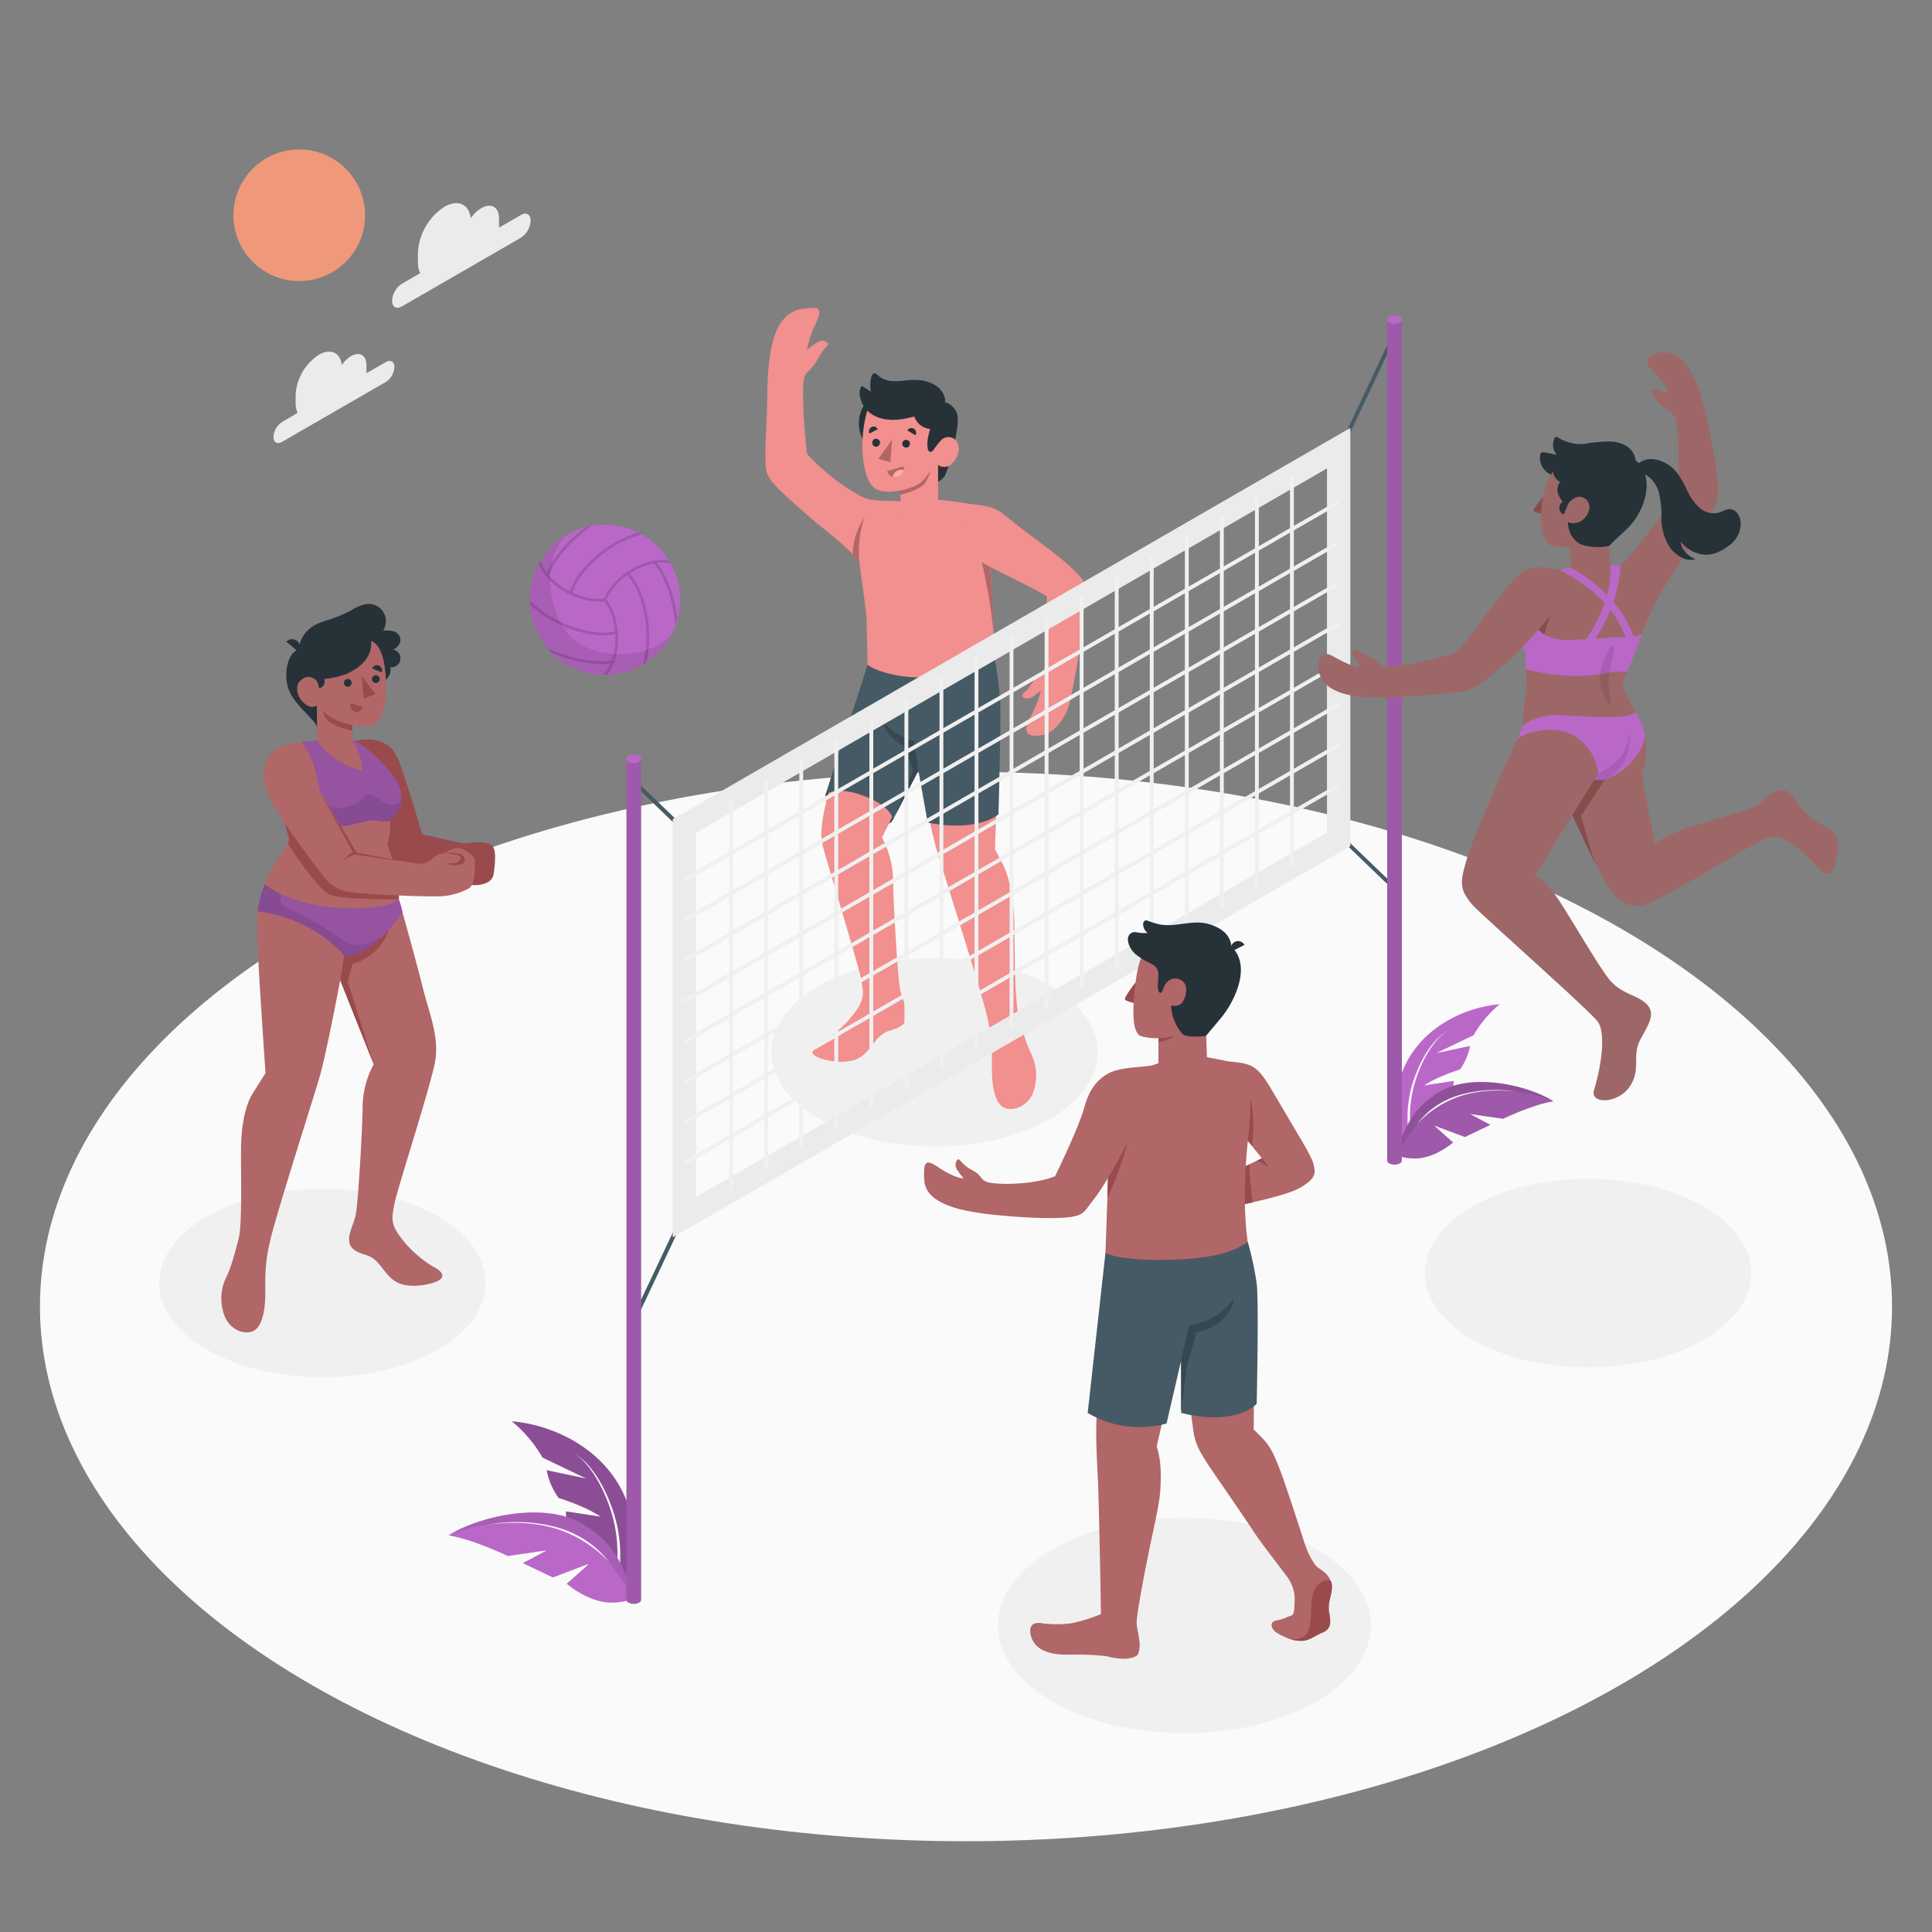 <svg xmlns="http://www.w3.org/2000/svg" viewBox="0 0 500 500"><rect x="0" y="0" width="500" height="500" fill="#808080" stroke="none"/><g id="freepik--Floor--inject-104"><ellipse id="freepik--Sand--inject-104" cx="250" cy="338.14" rx="239.66" ry="138.37" style="fill:#fafafa"></ellipse></g><g id="freepik--Shadows--inject-104"><ellipse id="freepik--Shadow--inject-104" cx="83.45" cy="332.04" rx="42.24" ry="24.39" style="fill:#f0f0f0"></ellipse><ellipse id="freepik--shadow--inject-104" cx="241.87" cy="272.32" rx="42.24" ry="24.39" style="fill:#f0f0f0"></ellipse><ellipse id="freepik--shadow--inject-104" cx="410.98" cy="329.47" rx="42.24" ry="24.39" style="fill:#f0f0f0"></ellipse><ellipse id="freepik--shadow--inject-104" cx="306.52" cy="420.66" rx="48.27" ry="27.87" style="fill:#f0f0f0"></ellipse></g><g id="freepik--Clouds--inject-104"><g id="freepik--clouds--inject-104"><path d="M99.84,93.72l-5,2.86a4.87,4.87,0,0,0,0-.66V94.49c0-2.56-1.79-3.6-4-2.32a7.78,7.78,0,0,0-2.39,2.3c-.36-3.21-2.88-4.41-5.94-2.64a13.25,13.25,0,0,0-6,10.38v2.15a5.53,5.53,0,0,0,.51,2.48L73,109.22a4.93,4.93,0,0,0-2.22,3.85c0,1.42,1,2,2.22,1.28l26.86-15.5A4.9,4.9,0,0,0,102.06,95C102.06,93.58,101.07,93,99.84,93.72Z" style="fill:#ebebeb"></path><path d="M134.83,55.64l-5.68,3.27a6.3,6.3,0,0,0,0-.75V56.52c0-2.93-2.06-4.11-4.59-2.65a8.73,8.73,0,0,0-2.73,2.63c-.42-3.68-3.3-5-6.81-3a15.17,15.17,0,0,0-6.86,11.89v2.46a6.51,6.51,0,0,0,.58,2.85l-4.72,2.72a5.64,5.64,0,0,0-2.54,4.41c0,1.62,1.14,2.28,2.54,1.47l30.76-17.76a5.62,5.62,0,0,0,2.54-4.4C137.37,55.48,136.23,54.82,134.83,55.64Z" style="fill:#ebebeb"></path></g></g><g id="freepik--Sun--inject-104"><circle id="freepik--sun--inject-104" cx="77.44" cy="55.72" r="17.03" transform="translate(-7.92 13.12) rotate(-9.22)" style="fill:#f0997a"></circle></g><g id="freepik--Plants--inject-104"><g id="freepik--plants--inject-104"><path d="M381.37,267.92l-9.65,4.62,8.73-1.85a15.23,15.23,0,0,1-2.61,6.09s-5.86,1.8-9.25,4.13l7.61-1.16a8.24,8.24,0,0,1-.81,3.76c-.07.16-.15.33-.24.49-.56,1.1-1.45,3.21-2.78,5.67h0a38.89,38.89,0,0,1-4,6.09,25.29,25.29,0,0,1-2.45,2.64c0,.06-.11.11-.16.16-1.21-1.11-3.14.54-4.47-.55-.5-2.27-.51-9.71,0-14,1.87-16.25,16.5-23.26,26.83-24.11A29.4,29.4,0,0,0,381.37,267.92Z" style="fill:#BA68C8"></path><path d="M374.38,267a12,12,0,0,0-2.69,2.38,24.42,24.42,0,0,0-2.09,2.94,32.74,32.74,0,0,0-3,6.53A30.46,30.46,0,0,0,365.18,293h0a.24.24,0,0,1-.2.27.24.24,0,0,1-.27-.2l-.23-.09a30.71,30.71,0,0,1,1.67-14.29,33.92,33.92,0,0,1,3.16-6.53,24.79,24.79,0,0,1,2.22-2.88A12.41,12.41,0,0,1,374.38,267Z" style="fill:#fafafa"></path><path d="M402,285h0c-.31.1-4.43.56-13,4.54l-8.55-1.24,5.26,2.81-6.6,3.15-8-3,4.95,4.41s-4.95,4.4-10.33,4.14c-3-.15-4.15-.64-4.41-1.68-.18-.72,1.35-3.37,2.44-5.92a20.85,20.85,0,0,1,8.48-9.45,16.83,16.83,0,0,1,4.37-1.88C385.51,278.37,397.16,281.84,402,285Z" style="fill:#BA68C8"></path><path d="M402,285h0c-.31.1-4.43.56-13,4.54l-8.55-1.24,5.26,2.81-6.6,3.15-8-3,4.95,4.41s-4.95,4.4-10.33,4.14c-3-.15-4.15-.64-4.41-1.68-.18-.72,1.35-3.37,2.44-5.92a20.85,20.85,0,0,1,8.48-9.45,16.83,16.83,0,0,1,4.37-1.88C385.51,278.37,397.16,281.84,402,285Z" style="opacity:0.15"></path><path d="M372.12,286.06h0a25.51,25.51,0,0,0-5.42,4.89h0a76.58,76.58,0,0,0-5.15,7.65,1.45,1.45,0,0,1-.24-.5c-.18-.72,1.35-3.37,2.44-5.92a20.85,20.85,0,0,1,8.48-9.45,16.83,16.83,0,0,1,4.37-1.88c8.93-2.5,20.58,1,25.42,4.15-8.28-3.54-19.5-3.68-27.17-.41A19,19,0,0,0,372.12,286.06Z" style="opacity:0.1"></path><path d="M393,282.59a34.66,34.66,0,0,0-14.37.55A23,23,0,0,0,372,286a22.17,22.17,0,0,0-5.32,4.9.06.06,0,0,0,0,0h0a28.23,28.23,0,0,1,5.53-4.53,26.57,26.57,0,0,1,6.49-2.94,30.26,30.26,0,0,1,7.07-1.15,40.22,40.22,0,0,1,7.19.29l0,0S393,282.59,393,282.59Z" style="fill:#fafafa"></path></g><g id="freepik--plants--inject-104"><path d="M140.41,377.22l11.35,5.44-10.28-2.18a18,18,0,0,0,3.07,7.17s6.9,2.12,10.89,4.86l-8.95-1.36a9.48,9.48,0,0,0,.95,4.42l.28.58c.66,1.29,1.71,3.78,3.27,6.67h0a45,45,0,0,0,4.72,7.17,31.23,31.23,0,0,0,2.89,3.11l.19.18c1.42-1.3,3.7.64,5.26-.64.59-2.67.6-11.43,0-16.43-2.2-19.13-19.41-27.38-31.58-28.38A34.66,34.66,0,0,1,140.41,377.22Z" style="fill:#BA68C8"></path><path d="M140.41,377.22l11.35,5.44-10.28-2.18a18,18,0,0,0,3.07,7.17s6.9,2.12,10.89,4.86l-8.95-1.36a9.48,9.48,0,0,0,.95,4.42l.28.58c.66,1.29,1.71,3.78,3.27,6.67h0a45,45,0,0,0,4.72,7.17,31.23,31.23,0,0,0,2.89,3.11l.19.18c1.42-1.3,3.7.64,5.26-.64.59-2.67.6-11.43,0-16.43-2.2-19.13-19.41-27.38-31.58-28.38A34.66,34.66,0,0,1,140.41,377.22Z" style="opacity:0.25"></path><path d="M148.62,376.17a13.93,13.93,0,0,1,3.17,2.81,27.72,27.72,0,0,1,2.46,3.45,38.85,38.85,0,0,1,3.55,7.69,36,36,0,0,1,1.66,16.67h0a.27.27,0,0,0,.23.31.27.27,0,0,0,.31-.23l.28-.1a36.2,36.2,0,0,0-2-16.83,38.89,38.89,0,0,0-3.72-7.68,29.56,29.56,0,0,0-2.6-3.39A14.7,14.7,0,0,0,148.62,376.17Z" style="fill:#fafafa"></path><path d="M116.12,397.35h0c.37.11,5.22.66,15.32,5.35l10.06-1.47-6.2,3.31,7.78,3.71,9.41-3.57-5.82,5.19s5.83,5.19,12.15,4.87c3.49-.17,4.89-.75,5.19-2,.22-.85-1.59-4-2.86-7a24.61,24.61,0,0,0-10-11.12,19.86,19.86,0,0,0-5.15-2.22C135.53,389.52,121.81,393.61,116.12,397.35Z" style="fill:#BA68C8"></path><path d="M151.28,398.57h0a30,30,0,0,1,6.38,5.75h0a89.19,89.19,0,0,1,6.06,9,1.61,1.61,0,0,0,.28-.59c.22-.85-1.59-4-2.86-7a24.61,24.61,0,0,0-10-11.12,19.86,19.86,0,0,0-5.15-2.22c-10.5-2.94-24.22,1.15-29.91,4.89,9.74-4.17,22.95-4.33,32-.49A21.18,21.18,0,0,1,151.28,398.57Z" style="opacity:0.1"></path><path d="M126.72,394.49a40.88,40.88,0,0,1,16.91.64,27.53,27.53,0,0,1,7.82,3.42,26,26,0,0,1,6.25,5.77,0,0,0,0,1,0,0h0a33.19,33.19,0,0,0-6.51-5.34,31,31,0,0,0-7.64-3.46,36.06,36.06,0,0,0-8.33-1.36,47.89,47.89,0,0,0-8.46.34s0,0,0,0A0,0,0,0,1,126.72,394.49Z" style="fill:#fafafa"></path></g></g><g id="freepik--character-1--inject-104"><g id="freepik--Character--inject-104"><path d="M91.21,191.73c2.52-.17,5.53-1,8.48.75,2,1.17,3,2.48,4.63,7.46,2.32,6.89,4.9,15.91,4.9,15.91s9.8,2.44,11.28,2.37,6.18-1,7.24,1.16c.59,1.24.45,3.91,0,6.91-.45,2.85-4.94,3.1-6.84,2.55-1.65-.49-3.64-2.53-5.74-3.19s-8.58-1.24-10.76-1.62c-3.2-.56-3.54-1.29-4.47-3.74S91.21,191.73,91.21,191.73Z" style="fill:#9a4a4d"></path><path d="M103.22,232.79c0-5.1-.62-7.4-3-14.26a16.17,16.17,0,0,0,.74-6.07c4.32-3.75,3.05-8.54.92-11.4-3.78-5.07-9.22-9.33-10.67-9.33l-8.76-.11L78,192c-3.2.78-6.45,2-6.78,4.81a21.49,21.49,0,0,0,.58,8.57l3.06,12c-.77,2.33-4,5.31-6.32,11.41-1.24,3.24-2.14,5.43-2,12.6s2.18,36.33,2.18,36.33-1.78,2.77-3.41,5.42-2.86,7.46-2.93,14.15.37,19.67-.65,23.41-1.77,7.05-3.32,10.15a12.62,12.62,0,0,0,0,10.42c1.43,2.71,4.39,4.09,6.76,3.35s3.39-4.66,3.48-9.18-.35-7.77,1.42-15,10.71-35.22,12.54-41.38,5.44-25.42,5.44-25.42l8.67,21.78a23.7,23.7,0,0,0-2.87,11c-.06,6.6-1.2,24.62-1.71,27.56s-2.28,5.39-1.68,7.75,3.81,2.81,5,3.33c3,1.33,3.87,4.6,6.77,6.51s8.12,1.15,10.53.17c2.95-1.18,1.73-2.71-.77-4a29.52,29.52,0,0,1-8.55-7.85c-2.41-3.29-2-4.8-1.38-8.26s9.23-30,10.49-36.61-1.44-12.59-3.22-19.76C107.2,246.73,103.22,232.79,103.22,232.79Z" style="fill:#b16668"></path><path d="M103.22,232.79a27.83,27.83,0,0,0-.71-6.9c-4.84-.65-13.34-2.56-13.34-2.56l-9-17.57s.84-8.65-3.06-12.11a13.07,13.07,0,0,0-5.7,1.09c-.08.55-.11,1.23-.21,2.11a21.49,21.49,0,0,0,.58,8.57l3.06,12a6.33,6.33,0,0,1-.36.83,92.37,92.37,0,0,0,6.92,9.63c3.18,3.8,3.75,4,8.33,4.45C92.6,232.69,103.22,232.79,103.22,232.79Z" style="fill:#9a4a4d"></path><path d="M89.06,247.33l-1,6.4,8.67,21.78L90,254l1.23-4.54a13.89,13.89,0,0,0,9.41-8.79Z" style="fill:#9a4a4d"></path><path d="M89.06,247.33s.21.55,3.36-.44,8.47-5.8,11.74-10.78h0a22.43,22.43,0,0,0-.94-3.32c-4.14,3.4-24.7,3.77-34.71-3.92a23.83,23.83,0,0,0-1.82,7S80.1,236.91,89.06,247.33Z" style="fill:#BA68C8"></path><path d="M89.06,247.33s.21.55,3.36-.44,8.47-5.8,11.74-10.78h0a22.43,22.43,0,0,0-.94-3.32c-4.14,3.4-24.7,3.77-34.71-3.92a23.83,23.83,0,0,0-1.82,7S80.1,236.91,89.06,247.33Z" style="opacity:0.2"></path><path d="M88.7,243.36c-3.19-2.33-11.12-7.31-14.07-8.24-1.82-.57-2.48-1.59-1.87-3.71a23.78,23.78,0,0,1-4.25-2.54,23.83,23.83,0,0,0-1.82,7s13.41,1.06,22.37,11.48c0,0,.21.55,3.36-.44a19.09,19.09,0,0,0,6.38-4.39C95.83,244.35,91.89,245.69,88.7,243.36Z" style="opacity:0.1"></path><path d="M78,192s2.73,7.25,1.79,10.63-3.14,6.19-7.35,5.28c0,.18.09.36.14.55l.8,3.15a30.67,30.67,0,0,0,14,2.37c3.77-.33,6.93-1.57,8.59-1.69s2.86.64,5,.13c4.32-3.75,3.05-8.54.92-11.4-3.78-5.07-9.22-9.33-10.67-9.33l-8.76-.11Z" style="fill:#BA68C8"></path><path d="M78,192s2.73,7.25,1.79,10.63-3.14,6.19-7.35,5.28c0,.18.09.36.14.55l.8,3.15a30.67,30.67,0,0,0,14,2.37c3.77-.33,6.93-1.57,8.59-1.69s2.86.64,5,.13c4.32-3.75,3.05-8.54.92-11.4-3.78-5.07-9.22-9.33-10.67-9.33l-8.76-.11Z" style="opacity:0.2"></path><path d="M101,212.46a7.72,7.72,0,0,0,2.85-5.21,3.77,3.77,0,0,1-4.54.4c-2.51-1.38-3-3.34-6-.63s-6.79,2.35-8.37,1.21-4.57-9-4.57-9l-.48.32a8.67,8.67,0,0,1-.11,3.14c-.93,3.37-3.14,6.19-7.35,5.28,0,.18.09.36.14.55l.8,3.15a30.67,30.67,0,0,0,14,2.37c3.77-.33,6.93-1.57,8.59-1.69S98.81,213,101,212.46Z" style="opacity:0.1"></path><g id="freepik--Head--inject-104"><path d="M74.09,166.07l3.07,2.52a1.86,1.86,0,0,0-.26-2.7A2.06,2.06,0,0,0,74.09,166.07Z" style="fill:#263238"></path><path d="M82.12,188.61c0-1.93-4.49-4.82-6.81-8.88S74.14,169,77.33,168c0,0,.28-1.54.32-1.65A8,8,0,0,1,80,162.81a9,9,0,0,1,2.1-1.35,20.11,20.11,0,0,1,2.74-1,34.12,34.12,0,0,0,6.21-2.6A10.38,10.38,0,0,1,95,156.3a4.48,4.48,0,0,1,4.14,6.91,8,8,0,0,1,2.49.12,2.64,2.64,0,0,1,1.87,1.51,2.31,2.31,0,0,1-.25,2,3.25,3.25,0,0,1-1.61,1.26,2.3,2.3,0,0,1-.61,4.56,3.65,3.65,0,0,1-.79,2.89c-.68.81-1.53.9-2.38,1.4-.51.3-1,.76-1.43,1.11l-2.93,2.17-7.1,5.23c-1,.76-2,1.51-3.05,2.26C83.19,187.82,82.12,188.44,82.12,188.61Z" style="fill:#263238"></path><path d="M96.08,165.86c2,.86,3.85,3.88,3.83,12.32,0,7.16-2.22,9-3.33,9.5s-3.27.26-5.38-.06v4.11a14.56,14.56,0,0,1,2.62,7.8,24,24,0,0,1-7.75-3.7,14,14,0,0,1-4-4.3l-.07-9s-1.21,1.27-3.34-.59c-1.75-1.54-2.39-4.18-1.07-5.63s3-1.57,4.55.05l1.1-.58a22,22,0,0,0,7-1.62C95.57,171.4,96.12,168.4,96.08,165.86Z" style="fill:#b16668"></path><path d="M81.47,174.34l1.18,3.8a1.87,1.87,0,0,0,1.27-2.4A2.06,2.06,0,0,0,81.47,174.34Z" style="fill:#263238"></path><path d="M96.27,175.75a1,1,0,1,0,1-1A1,1,0,0,0,96.27,175.75Z" style="fill:#263238"></path><path d="M89,176.73a1,1,0,1,0,1.06-1A1,1,0,0,0,89,176.73Z" style="fill:#263238"></path><path d="M90.77,182l3.06,1a1.56,1.56,0,0,1-2,1.17A1.74,1.74,0,0,1,90.77,182Z" style="fill:#9a4a4d"></path><path d="M98.79,174l-2.45-1a1.26,1.26,0,0,1,1.69-.75A1.36,1.36,0,0,1,98.79,174Z" style="fill:#263238"></path><polygon points="93.59 174.98 94.18 180.76 97.22 179.62 93.59 174.98" style="fill:#9a4a4d"></polygon><path d="M91.2,187.62c-2.21-.26-6.26-1.88-7.7-3.72a4.81,4.81,0,0,0,1.57,2.75c1.82,1.58,6.14,2.47,6.14,2.47Z" style="fill:#9a4a4d"></path></g><path d="M78,192c-5.8.26-9.25,3.29-9.61,6.87-.41,4.11.84,6.78,3.16,10.77,2.55,4.4,9.76,14.08,12.19,17.13s4,3.83,8.57,4.31,20,1.16,22.6.81a17.32,17.32,0,0,0,6.27-1.89c2-1,1.6-5.95,1.74-7.2s-2.85-3.35-4.59-3.32-2.52,1.2-4.35,1.48-2.76,2.61-4.91,2.58c-2.65,0-16.74-3-16.74-3l-9.66-16S81.72,196.25,78,192Z" style="fill:#b16668"></path><path d="M114.75,220.74a27.23,27.23,0,0,1,3.41.52c.72.07,1.63.58.69,1.52s-3.44.61-3.44.61a5.59,5.59,0,0,0,3.65.36c1.81-.54,1.3-1.7.8-2.31S117.49,220.66,114.75,220.74Z" style="fill:#9a4a4d"></path><path d="M82.64,204.63l9.66,16,13,2.5L92,221.18a6.16,6.16,0,0,0-3.24,1.75,8,8,0,0,1,2.55-2.45Z" style="fill:#9a4a4d"></path></g></g><g id="freepik--character-2--inject-104"><g id="freepik--character--inject-104"><g id="freepik--Arm--inject-104"><path d="M201.24,126.26c.86.9,2.69,2.68,8.4,7.65,4.16,3.62,10.81,8.28,12.81,12-.26-6.23,10.63-16.15,10.63-16.15-3.61-.36-7.38.29-10.55-1.48a56.06,56.06,0,0,1-13.66-10.8c-.38-2.79-1.41-14-.91-19a3.64,3.64,0,0,1,1.17-2.31c1.76-1.62,2.32-3.06,3.53-4.92.94-1.45,1.89-2,1.66-2.31a2,2,0,0,0-2.65-.41,14.27,14.27,0,0,0-2.81,2.05,24.62,24.62,0,0,1,1.88-6C212.82,80.17,213,79,207.3,80c-3.54.64-6.85,3.63-8,11.93a68.52,68.52,0,0,0-.72,9.06c0,7-.7,14-.42,19.6C198.24,123.07,199.6,124.53,201.24,126.26Z" style="fill:#f28f8f"></path><path d="M222.45,145.93c-.09-2.05,1-4.57,2.51-7l-1.29-5a18.27,18.27,0,0,0-3,9.56A15.5,15.5,0,0,1,222.45,145.93Z" style="fill:#b16668"></path></g><path d="M213.69,205.56c-.68,1.82,1.85,4.61,8.14,6.57s8.61,1.47,9.29,0-1.66-5.86-6.72-7.81S214.48,203.35,213.69,205.56Z" style="fill:#37474f"></path><path d="M267,273c-1.58-3.14-2.35-6.49-3.38-10.28s-1-16-1.06-22.82-1.29-12.31-2.55-15.21c-1-2.2-2.5-4.83-2.5-4.83s.81-24,1-31.25-.66-13.18-1.19-18.87c-.3-4.77-.2-8.79-.41-12.37-.36-6.19-.64-10.43-.72-11.91-.15-2.47-3.18-14.61-4.73-14.95A95,95,0,0,0,237.6,129c-2.47,0-13.18,2.9-13.18,2.9a28.86,28.86,0,0,0-2.14,11.59c0,3,1.42,9.95,2,17l.28,14s-4.8,13.3-7.9,23.1c-3.9,12.37-4.65,17.89-3.76,21.2,1.75,6.55,9.32,31.11,9.94,34.6s1,5-1.4,8.37a29.8,29.8,0,0,1-8.66,7.94c-2.54,1.33-3.77,2.87-.79,4.07,2.45,1,7.73,1.75,10.67-.18s3.78-5.24,6.85-6.59c1.22-.52,4.46-1,5.07-3.37s-1.19-4.87-1.7-7.85-1.67-21.22-1.74-27.91a24,24,0,0,0-2.89-11.13l9.32-18.57s3.12,16,5,22.26,10.92,34.61,12.71,41.91,1.33,10.61,1.43,15.19,1.12,8.54,3.53,9.29,5.39-.65,6.85-3.39A12.87,12.87,0,0,0,267,273Z" style="fill:#f28f8f"></path><path d="M254.06,145.47a126.48,126.48,0,0,1,3.05,18.22h0c0-2.29-.07-4.4-.18-6.37-.28-4.9-.52-8.57-.65-10.62Z" style="fill:#b16668"></path><path d="M224.5,172.06s4.62,3.41,14.71,3.26a40.73,40.73,0,0,0,18.19-5,109.13,109.13,0,0,1,1.47,11.17c.23,4.46-.47,29.27-.47,29.27s-5.24,4.73-18.32,2.11l-2.4-13.47-6.56,12.72s-.2-3.31-7.36-6.07-10.07-.5-10.07-.5,4.8-15.27,6.42-19.9S224.5,172.06,224.5,172.06Z" style="fill:#455a64"></path><path d="M237.68,199.41l-1.1-7.71a15.42,15.42,0,0,1-7.92-4.67s.31,3.49,5.64,6.19l2,6.19-4.4,11.22Z" style="fill:#37474f"></path><path d="M266.68,185.56a30.92,30.92,0,0,0,2.73-6.92,16.33,16.33,0,0,1-2.51,1.89c-.82.34-1.91.33-2.33-.35-.31-.5,1.05-1.26,1.58-2.05a33.57,33.57,0,0,1,3.43-4.27,2.73,2.73,0,0,0,1-1.89c.38-5.28.17-11.64.37-17.62-3.79-2.39-13.76-6.93-16.93-8.88a15.34,15.34,0,0,1-3.75-8.86c-.13-1,0-5.3,1.17-6.14,4.71.43,6.41,1.15,8.57,2.85,1.3,1,2.48,2.08,8.45,6.56,3.38,2.53,8.13,5.83,11.71,10.11,1.59,1.91-.81,18.15-1.37,21.75-.31,1.95-1.34,7.61-2,10.16-1.1,4.3-4.08,7.87-7.28,8.38C264.45,191.09,265.3,188.13,266.68,185.56Z" style="fill:#f28f8f"></path><path d="M243.82,103.94a4.81,4.81,0,0,1,3.68,2.62c.77,1.53.25,4.63-.62,8.73a37.56,37.56,0,0,1-2.29,7.71,3.81,3.81,0,0,1-1.83,1.65l0-4.34-2.25-2.72s-.61-.27-1.51-5.15a42.11,42.11,0,0,1-.56-6.5Z" style="fill:#263238"></path><path d="M240.28,109.31a9,9,0,1,1-9.26-8.75A9,9,0,0,1,240.28,109.31Z" style="fill:#263238"></path><path d="M241.79,116.15a20.11,20.11,0,0,1,1.78-2.24,2.64,2.64,0,0,1,2.05-.78,2.4,2.4,0,0,1,2.13,1.45c1,1.88-.14,4.42-1.56,5.57a2.78,2.78,0,0,1-3.46.16l.07,9.47s-.67,2.12-4.79,3.72c-3.21,1.24-7.83-.25-4.91-3.44l-.1-3.13a11.83,11.83,0,0,1-4.7.19c-1.63-.33-2.89-1.1-3.83-3.56-1.68-4.37-1.76-11.38,0-17.31,1.72-1.43,4.93-1.23,6.95-.81a31,31,0,0,1,5.17,2.28,5.34,5.34,0,0,0,1.5,2.23,5,5,0,0,0,2.63,1.06s-.3,1.09-.32,1.19a10.14,10.14,0,0,0-.28,1.33,7.26,7.26,0,0,0,0,2.63,1,1,0,0,0,.45.73.71.71,0,0,0,.73-.14A2.35,2.35,0,0,0,241.79,116.15Z" style="fill:#f28f8f"></path><path d="M222.8,100.21a.38.38,0,0,1,.31-.25.48.48,0,0,1,.31.12,14,14,0,0,0,2,1.26,7.16,7.16,0,0,1-.12-2.69c.08-.54.19-1.81.87-2,.39-.09.76.23,1.06.5,2.79,2.45,6.28,1.17,9.54,1.17,2.73,0,6.05,1,7.37,3.61.6,1.19.74,2.47-.35,3.34-.93.75-4,1.51-5.15,1.88-3,1-10.55,3.46-14.72-1.47a7.87,7.87,0,0,1-1.4-3.25,4,4,0,0,1,.25-2.21Z" style="fill:#263238"></path><path d="M233,126.93a16.27,16.27,0,0,0,4.89-1.72,10.49,10.49,0,0,0,2.83-3.43,7.91,7.91,0,0,1-1.72,3.67c-2,1.79-6,2.57-6,2.57Z" style="fill:#b16668"></path><path d="M233.5,114.83a1,1,0,0,0,1,1,1,1,0,1,0-1-1Z" style="fill:#263238"></path><path d="M234.85,111.41l2.08,1.23a1.28,1.28,0,0,0-.44-1.7A1.18,1.18,0,0,0,234.85,111.41Z" style="fill:#263238"></path><path d="M233.78,120.68l-4.2,1.28a2.3,2.3,0,0,0,2.82,1.48A2.14,2.14,0,0,0,233.78,120.68Z" style="fill:#b16668"></path><path d="M231,123.39a2.37,2.37,0,0,1,2.48-1.83,1.85,1.85,0,0,1,.41.07,2.1,2.1,0,0,1-1.48,1.81A2.19,2.19,0,0,1,231,123.39Z" style="fill:#ffa8a7"></path><path d="M225,112.2l2.16-1.12a1.17,1.17,0,0,0-1.6-.55A1.28,1.28,0,0,0,225,112.2Z" style="fill:#263238"></path><path d="M225.74,114.61a1,1,0,0,0,1,1,1,1,0,0,0-.06-2.06A1,1,0,0,0,225.74,114.61Z" style="fill:#263238"></path><polygon points="230.44 119.58 227.31 118.77 230.87 113.79 230.44 119.58" style="fill:#b16668"></polygon></g></g><g id="freepik--Net--inject-104"><g id="freepik--net--inject-104"><path d="M348.35,113.62a.59.59,0,0,1-.22-.05.5.5,0,0,1-.23-.67l11.31-24a.5.5,0,0,1,.67-.24.49.49,0,0,1,.24.66l-11.32,24A.5.5,0,0,1,348.35,113.62Z" style="fill:#455a64"></path><path d="M359.09,228.67a.49.49,0,0,1-.34-.14l-12.1-11.64a.5.5,0,1,1,.69-.72l12.1,11.64a.48.48,0,0,1,0,.7A.46.46,0,0,1,359.09,228.67Z" style="fill:#455a64"></path><path d="M174.63,213a.53.53,0,0,1-.37-.15l-9.81-9.44a.53.53,0,1,1,.74-.77l9.81,9.44a.54.54,0,0,1,0,.76A.54.54,0,0,1,174.63,213Z" style="fill:#455a64"></path><path d="M164.47,341.15a.68.68,0,0,1-.23,0,.55.55,0,0,1-.25-.72l11.17-23.64a.53.53,0,0,1,.71-.26.53.53,0,0,1,.26.71L165,340.84A.54.54,0,0,1,164.47,341.15Z" style="fill:#455a64"></path><path d="M349.46,110.75,174.1,212V320.23L349.46,219Zm-169.31,199V215.49l163.27-94.26v94.26Z" style="fill:#ebebeb"></path><rect x="188.72" y="206.76" width="1" height="101.25" style="fill:#f0f0f0"></rect><rect x="197.79" y="201.52" width="1" height="101.24" style="fill:#f0f0f0"></rect><rect x="206.86" y="196.29" width="1" height="101.25" style="fill:#f0f0f0"></rect><rect x="215.93" y="191.05" width="1" height="101.25" style="fill:#f0f0f0"></rect><rect x="225" y="185.81" width="1" height="101.25" style="fill:#f0f0f0"></rect><rect x="234.07" y="180.58" width="1" height="101.24" style="fill:#f0f0f0"></rect><rect x="243.14" y="175.34" width="1" height="101.24" style="fill:#f0f0f0"></rect><rect x="252.21" y="170.1" width="1" height="101.25" style="fill:#f0f0f0"></rect><rect x="261.28" y="164.87" width="1" height="101.25" style="fill:#f0f0f0"></rect><rect x="270.35" y="159.63" width="1" height="101.25" style="fill:#f0f0f0"></rect><rect x="279.42" y="154.39" width="1" height="101.24" style="fill:#f0f0f0"></rect><rect x="288.5" y="149.16" width="1" height="101.24" style="fill:#f0f0f0"></rect><rect x="297.57" y="143.92" width="1" height="101.25" style="fill:#f0f0f0"></rect><rect x="306.64" y="138.68" width="1" height="101.25" style="fill:#f0f0f0"></rect><rect x="315.71" y="133.45" width="1" height="101.25" style="fill:#f0f0f0"></rect><rect x="324.78" y="128.21" width="1" height="101.24" style="fill:#f0f0f0"></rect><rect x="333.85" y="122.97" width="1" height="101.25" style="fill:#f0f0f0"></rect><rect x="164.03" y="178.33" width="195.51" height="1" transform="translate(-54.34 154.82) rotate(-29.99)" style="fill:#f0f0f0"></rect><rect x="164.03" y="188.81" width="195.51" height="1" transform="translate(-59.58 156.22) rotate(-29.99)" style="fill:#f0f0f0"></rect><rect x="164.03" y="199.28" width="195.51" height="1" transform="translate(-64.81 157.63) rotate(-29.99)" style="fill:#f0f0f0"></rect><rect x="164.03" y="209.75" width="195.51" height="1" transform="translate(-70.05 159.03) rotate(-29.99)" style="fill:#f0f0f0"></rect><rect x="164.03" y="220.22" width="195.51" height="1" transform="translate(-75.28 160.43) rotate(-29.99)" style="fill:#f0f0f0"></rect><rect x="164.03" y="230.7" width="195.51" height="1" transform="translate(-80.52 161.83) rotate(-29.99)" style="fill:#f0f0f0"></rect><rect x="164.03" y="241.17" width="195.51" height="1" transform="translate(-85.76 163.24) rotate(-29.99)" style="fill:#f0f0f0"></rect><rect x="164.03" y="251.64" width="195.51" height="1" transform="translate(-90.99 164.64) rotate(-29.99)" style="fill:#f0f0f0"></rect><g id="freepik--Flags--inject-104"><path d="M162.12,196.39V414a.94.94,0,0,0,.56.77,3,3,0,0,0,2.69,0,.93.93,0,0,0,.55-.77V196.39Z" style="fill:#BA68C8"></path><path d="M162.12,196.39V414a.94.94,0,0,0,.56.77,3,3,0,0,0,2.69,0,.93.93,0,0,0,.55-.77V196.39Z" style="opacity:0.15"></path><path d="M162.68,197.17a3,3,0,0,0,2.69,0,.83.83,0,0,0,0-1.56,3,3,0,0,0-2.69,0A.83.83,0,0,0,162.68,197.17Z" style="fill:#BA68C8"></path></g><g id="freepik--flags--inject-104"><path d="M359,82.76V300.31a.93.93,0,0,0,.55.78,3,3,0,0,0,2.69,0,.94.94,0,0,0,.56-.78V82.76Z" style="fill:#BA68C8"></path><path d="M359,82.76V300.31a.93.93,0,0,0,.55.78,3,3,0,0,0,2.69,0,.94.94,0,0,0,.56-.78V82.76Z" style="opacity:0.15"></path><path d="M359.54,83.53a3,3,0,0,0,2.69,0,.82.82,0,0,0,0-1.55,3,3,0,0,0-2.69,0A.82.82,0,0,0,359.54,83.53Z" style="fill:#BA68C8"></path></g></g></g><g id="freepik--Ball--inject-104"><g id="freepik--ball--inject-104"><circle cx="156.56" cy="155.22" r="19.44" transform="translate(-63.9 156.17) rotate(-45)" style="fill:#BA68C8"></circle><path d="M173.56,145.79c-.15-.27-.32-.53-.49-.79a15,15,0,0,0-8.56,1.71c-3.78,1.93-7.17,5.33-8.2,8.18a15.2,15.2,0,0,1-8.14-1.53c1.29-4.34,6.14-9.51,11.94-12.67a27.27,27.27,0,0,1,6-2.4c-.3-.17-.62-.33-.93-.48a28.47,28.47,0,0,0-5.4,2.24c-5.91,3.22-10.87,8.51-12.26,13a21.1,21.1,0,0,1-1.89-1.07,16.25,16.25,0,0,1-3.54-3.07c1.27-3.71,5.3-8.82,11.12-12.82-.61.11-1.2.24-1.79.4-5,3.77-8.5,8.27-9.85,11.75a12.11,12.11,0,0,1-1.65-3c-.15.26-.32.51-.46.77a15,15,0,0,0,5.78,6.59,19.35,19.35,0,0,0,9.7,3.14,8.61,8.61,0,0,0,1.48-.12,15,15,0,0,1,2.74,7.79c-4.4,1.06-11.31-.55-16.94-4a26.89,26.89,0,0,1-5.07-4c0,.35,0,.7.05,1.05a28,28,0,0,0,4.64,3.55,29.32,29.32,0,0,0,14.38,4.44,13.43,13.43,0,0,0,3-.34,20,20,0,0,1,0,2.19,16.38,16.38,0,0,1-.89,4.6c-3.85.76-10.3-.18-16.69-3.23.38.45.78.89,1.2,1.31a33.85,33.85,0,0,0,12.69,2.89,15.86,15.86,0,0,0,2.49-.19,12.13,12.13,0,0,1-1.79,2.95h.32l.6,0a15,15,0,0,0,2.79-8.27c.22-4.24-1-8.88-3-11.19a15.12,15.12,0,0,1,5.38-6.28c3.12,3.28,5.17,10.07,5,16.68a27,27,0,0,1-.92,6.37c.3-.18.6-.35.88-.54a27.72,27.72,0,0,0,.76-5.82c.17-6.72-1.93-13.66-5.12-17.11a18,18,0,0,1,1.87-1.1,16.2,16.2,0,0,1,4.43-1.53c2.57,2.95,5,9,5.54,16,.21-.58.39-1.16.54-1.75-.76-6.21-2.91-11.51-5.24-14.41A12.17,12.17,0,0,1,173.56,145.79Zm-17,9.43Z" style="opacity:0.15"></path><path d="M148.52,165.48c-6.78-5.66-8.68-20.58-1.9-26.95a19.43,19.43,0,1,0,26.93,26.11C167.92,170.14,155.31,171.15,148.52,165.48Z" style="opacity:0.1"></path></g></g><g id="freepik--character-4--inject-104"><g id="freepik--character--inject-104"><path d="M421.55,153.81c-1.45-4.46-1.67-3.4-2.21-7.36,5.81-6.44,13.81-16.21,14.78-20,.38-1.51.66-16.59-.86-18.84-.55-.81-1.72-1.25-2.9-2.44-1.92-2-3.07-2.93-3-3.93.13-1.58,3.43.76,4,.35,1-.73-2.06-3.94-4.2-6.12-2.54-2.58,1.46-5.48,5.69-3.9,3.94,1.47,6.54,7.09,8,13.08a153.74,153.74,0,0,1,3.74,20,11.5,11.5,0,0,1-1.3,7.28c-4.22,6.6-6.37,10.46-12.74,20.29A67.83,67.83,0,0,0,424.93,164C423.67,167.8,421.55,153.81,421.55,153.81Z" style="fill:#9e6767"></path><polygon points="406.22 140.99 406.82 152.11 416.75 151.91 416.48 139.59 406.22 140.99" style="fill:#9e6767"></polygon><path d="M405.26,131.82c0-.94-1.25-1.5-1.75-2.13a4.46,4.46,0,0,1-.65-3.27,13.83,13.83,0,0,1,1-3.3,4.65,4.65,0,0,1-5.29-5.12,1,1,0,0,1,.54-.94,1.15,1.15,0,0,1,.58,0l3.18.63a3.93,3.93,0,0,1-.55-4.26.65.65,0,0,1,.31-.34.75.75,0,0,1,.63.17,11.22,11.22,0,0,0,6.05,1.67c1,0,1.91-.3,2.89-.38,1.2-.1,2.39-.25,3.6-.27a9.28,9.28,0,0,1,5,1.07,5.25,5.25,0,0,1,2.14,2.4,11.78,11.78,0,0,1,.53,2.9c.17,1.16.62,2.27.79,3.45a29.17,29.17,0,0,1,.2,4c0,5.47-12.87,8.5-12.77,12.26Z" style="fill:#263238"></path><path d="M399.39,128.52s-2.78,3.35-2.51,3.71,2,.71,2,.71Z" style="fill:#874c4c"></path><path d="M406.53,118.47c-2.18,1-5.95,2.84-7.22,10.52-1.31,7.88.37,10.71,1.42,11.8.72.73,4.53,1.15,6.56.62,2.53-.66,8-3.06,10.76-7,3.19-4.68,4.08-11.07.74-13.73A13.06,13.06,0,0,0,406.53,118.47Z" style="fill:#9e6767"></path><path d="M405.6,118.2a8.56,8.56,0,0,0-2.54,1.32,3.31,3.31,0,0,0-.92,1.09,2.67,2.67,0,0,0-.24,1.27,3.42,3.42,0,0,0,1.88,2.84,3.3,3.3,0,0,0-.65,2.74,6.55,6.55,0,0,0,1.83,2.89c.05.05.09.11.16.13a.46.46,0,0,0,.35-.09c1.38-.84,2.27-2.35,4.14-1.65,2.45.92,2.08,4.16.06,5.74a3.75,3.75,0,0,1-3.89.65s-.1,4,3.31,5.73a13.75,13.75,0,0,0,7.42.4c1.38-1.61,3.82-3.5,5.56-5.47,4.47-5.06,6.95-15.1-1.72-18.35l-.9-.31a18.85,18.85,0,0,0-12.82.67Z" style="fill:#263238"></path><path d="M404.69,133.14a1.84,1.84,0,0,1-1-2.41,1.88,1.88,0,0,1,2.45-1Z" style="fill:#263238"></path><path d="M423.41,120.55c2.94-3.34,8-1.34,10.41,1.58a23.39,23.39,0,0,1,2.77,4.71,14.27,14.27,0,0,0,3.11,4.46,5.58,5.58,0,0,0,5.06,1.39c1-.3,1.94-1,3-.93,1.52.08,2.55,1.69,2.71,3.2a6.92,6.92,0,0,1-2.7,6c-1.8,1.4-4.16,2.73-6.43,2.6a8.73,8.73,0,0,1-6.31-3.31c-.25,1.11,1.48,3.73,3.77,4.38-2.44,1.09-5.74-1.34-6.92-3.42a14.54,14.54,0,0,1-1.92-6.8,25.45,25.45,0,0,0-.67-7.09c-.71-2.28-2.39-4.43-4.72-4.93-.63-.14-1.46-.31-1.53-1A1.15,1.15,0,0,1,423.41,120.55Z" style="fill:#263238"></path><path d="M475.21,216.55c-1.26-2.45-4.32-3.07-6.3-4.7a17.65,17.65,0,0,1-3.18-3.28c-1.33-1.81-2.29-4.45-5-4-3.52.53-3.41,2.81-7.25,4.43s-15.94,4.58-19.8,6.35a26.72,26.72,0,0,0-5.41,3l-3.36-18a18.25,18.25,0,0,0-1.2-15.3c-1.81-3.5-4-6.57-3.52-9.16.36-1.43,1.82-3.48,4.18-10.17,2.72-7.75,1.15-14.81-.8-17.33s-7.64-2.25-11.44-2a69.58,69.58,0,0,0-8.51,1.21s-6.55,4.21-9.9,10.05,1.33,11.2,1.33,11.2-.21,3.89,0,8.71c.11,2.73-1.21,4.47-.79,10.18h0c-5.52,11.81-12.61,28.13-14.46,34-2.14,6.82-2.06,8.49,1.26,12.43,2,2.31,30.51,27.51,32.46,30.26s1.17,10.61-1,17.67c-1.15,3.81,6.75,3.7,9.67-1.56,2.38-4.27.18-7.47,2.31-11.46s4.12-6.74,1.62-9.24-6.55-2.45-9.81-6.58-11.38-18.5-14-21.89a20,20,0,0,0-5-4.83l9.61-15.56c2.07,4.53,5.79,12.51,8.33,17,3.69,6.55,7.27,6.83,10.2,6.26a19.43,19.43,0,0,0,4.71-2.2c2.9-1.52,5.76-3.12,8.61-4.72,5.78-3.25,11.38-6.83,17.25-9.91a5.93,5.93,0,0,1,3.47-.9,8,8,0,0,1,3.67,1.48c3.47,2.24,5.77,4.9,8.4,7.61a1.6,1.6,0,0,0,1.46.59,2.39,2.39,0,0,0,1.65-1.57,19.42,19.42,0,0,0,1-4.58A6.44,6.44,0,0,0,475.21,216.55Z" style="fill:#9e6767"></path><polygon points="398.15 162.87 401.04 159.51 399.16 165.96 398.15 162.87" style="fill:#874c4c"></polygon><path d="M421.36,189.79c.6,6.93-7.73,10.3-7.73,10.3l-6.71,10.85h0c1.5,3.29,3.88,8.4,6,12.68-1.57-4.33-3.73-12.49-3.73-12.49l6.11-9.31C421.36,198.88,422.31,192.5,421.36,189.79Z" style="fill:#874c4c"></path><path d="M407.77,190.68a13.29,13.29,0,0,1,5.86,9.41l-1.08,1.73a9.27,9.27,0,0,0,2.79,0c9.58-3.79,10.38-11.43,10.38-11.43a16.28,16.28,0,0,0-2-5.34l-.37-.7a8.24,8.24,0,0,1-3.56,1.1c-3.93.4-10.21-.08-16.18-.34a14.07,14.07,0,0,0-9.34,2.6h0l-.06.13-1.62,3.51-.07.14C393.17,190.13,402.24,186.86,407.77,190.68Z" style="fill:#BA68C8"></path><path d="M421.36,189.79c.6,6.93-7.73,10.3-7.73,10.3l-1.08,1.73a9.27,9.27,0,0,0,2.79,0C421.36,198.88,422.31,192.5,421.36,189.79Z" style="opacity:0.1"></path><path d="M403.65,147.57s-6.71,4.17-10.06,10,1.28,11.21,1.28,11.21l0,4.4a52.81,52.81,0,0,0,13.26,1.76,55.52,55.52,0,0,0,9.15-1,28.09,28.09,0,0,1,3.78-.11s1.84-3.9,3.32-8.09c.2-.58.37-1.15.53-1.72-1.72,1.2-6.26.81-8.18,1s-6.28.36-9.91.6-10.26-1-9.43-5.91S403.65,147.57,403.65,147.57Z" style="fill:#BA68C8"></path><path d="M416.75,146.23c.57,6.93-3.16,15.59-7.66,21l2.66-.4s7.18-9.1,7.59-20.35A6.26,6.26,0,0,0,416.75,146.23Z" style="fill:#BA68C8"></path><path d="M406.55,147s12.79,6.24,16.57,18.76h-2.21s-.84-4.53-6.14-10.27c-4-4.36-11.12-8-11.12-8A6.46,6.46,0,0,1,406.55,147Z" style="fill:#BA68C8"></path><path d="M417.12,167.2c-.42.14-2.82,4-3.1,7.75s2.32,7.56,2.73,7.31-.67-3.41-.42-6.45S418.53,166.74,417.12,167.2Z" style="opacity:0.1"></path><path d="M403.65,147.57c-5.81-1.34-9-1.38-13.26,4-5.37,6.79-11.7,15.89-13.83,17.27-1.31.85-16,4.42-18.57,3.55-.93-.32-1.66-1.33-3.12-2.15-2.39-1.34-3.64-2.19-4.59-1.85-1.49.54,1.65,3.11,1.39,3.74-.45,1.12-4.34-1-7-2.45-3.16-1.77-4.91,2.85-2.27,6.53,2.46,3.41,8.57,4.44,14.73,4.29a174.4,174.4,0,0,0,21.16-1.57,13.73,13.73,0,0,0,6.26-3c5.61-4.54,6.48-5,14.29-13.76C404.28,156,403.65,147.57,403.65,147.57Z" style="fill:#9e6767"></path></g></g><g id="freepik--character-3--inject-104"><g id="freepik--character--inject-104"><path d="M317.63,274.66c7.25.62,7.87,1.16,12.8,9.61,5.08,8.72,9,14.83,9.47,16.9s1.18,3.57-3.55,6.28c-4,2.28-18,4.95-18,4.95l-1.12-8.16,9.35-4.49-8-9.85Z" style="fill:#b16668"></path><path d="M323.3,301.34l-6,2.9,1.12,8.16s2.53-.48,5.73-1.21C323.84,308.65,323.39,304,323.3,301.34Z" style="fill:#9a4a4d"></path><path d="M324.1,296.66c-.09-.11.88-7.07-.54-12.45l-3.89,7,4.43,5.43Z" style="fill:#9a4a4d"></path><polygon points="326.61 299.75 328.39 302.1 325.39 300.34 326.61 299.75" style="fill:#9a4a4d"></polygon><polygon points="299.81 267.98 299.8 279.06 312.5 278.78 312.12 266.29 299.81 267.98" style="fill:#b16668"></polygon><path d="M343.92,415.16c.25-1.91,1.15-3.83.62-5.68a6.51,6.51,0,0,0-2.49-3.13,12.87,12.87,0,0,1-1.28-.91,6,6,0,0,1-.9-1.22,18.32,18.32,0,0,1-1.46-2.73c-.25-.58-.65-1.69-1.08-3h0c-.47-1.48-1.46-4.55-2.54-7.81-1.3-3.94-2.71-8.15-3.47-10.1-2.2-5.65-2.71-6.67-6.86-10.62,0,0,.21-25.7,0-35.75a88.52,88.52,0,0,0-1.32-11.12,86.16,86.16,0,0,1-.92-16c.13-4.66.24-7.66.84-12.92.87-7.62.59-13-.26-15-1.32-3.1-1.39-3.65-6.33-4.78-.88-.2-3.6-.64-4.51-.92-.46,1.87-5,2.18-9.91,1-1.47.38-6.49,2.16-7.72,2.57-3.51,1.16-6.58,6.64-7.07,16.49s-1,27-1.21,31.73-1.88,26.31-2.32,43.52c-.1,3.9.09,7.81.39,13.73.28,5.67.71,28.54.75,31.27,0,1.92.06,3.94.06,3.94a40,40,0,0,1-7.76,2.4,29.4,29.4,0,0,1-7.38,0,4,4,0,0,0-2.16.09c-1.52.7-1,2.83-.53,4a5.79,5.79,0,0,0,3.15,3c3,1.33,6.1.94,9.27,1a58.68,58.68,0,0,1,7,.45,17.59,17.59,0,0,0,4.63.63c1.43-.08,3.17-.5,3.45-1.38a7.61,7.61,0,0,0,.19-3.77c-.19-1.71-.63-3-.63-4.34,0-1.95,1.95-12.58,3.89-21.73,1.15-5.43,2.09-9.59,2.25-12.64.2-3.72.24-7.48-.95-11.07L305.77,346s1.87,15.76,3,23.75a15.8,15.8,0,0,0,2.2,6.56c1.36,2.54,7.69,11.35,13.47,20.05,2.63,4,8.81,11.67,9.35,12.72,1.32,2.57,1.4,4,1.18,6.89-.07.93-.06,2-1,2.23-.58.16-1.12.47-1.69.66a15.21,15.21,0,0,1-1.87.51,2,2,0,0,0-1,.4,1.29,1.29,0,0,0-.19,1.42,3,3,0,0,0,.88,1.14,11.74,11.74,0,0,0,2.12,1.17,10.39,10.39,0,0,0,2.24.83,7.71,7.71,0,0,0,3.13.25c1.56-.26,2.88-1.27,4.3-1.92a4.85,4.85,0,0,0,1.63-.92,2.9,2.9,0,0,0,.77-2,10.4,10.4,0,0,0-.23-2.15A8.25,8.25,0,0,1,343.92,415.16Z" style="fill:#b16668"></path><path d="M341.8,422.69a4.85,4.85,0,0,0,1.63-.92,2.9,2.9,0,0,0,.77-2,10.4,10.4,0,0,0-.23-2.15,8.25,8.25,0,0,1-.05-2.48c.25-1.91,1.15-3.83.62-5.68a1,1,0,0,1,0-.1,1.56,1.56,0,0,0-1.91-.24c-2.27,1.16-3.13,2.72-3.27,6.55s-.1,7.15-2.54,8.2a5.4,5.4,0,0,1-4.65-.36,10.39,10.39,0,0,0,2.24.83,7.71,7.71,0,0,0,3.13.25C339.06,424.35,340.38,423.34,341.8,422.69Z" style="fill:#9a4a4d"></path><path d="M286.61,309.88a81,81,0,0,0,5.27-14.42l-5.19,9.41Z" style="fill:#9a4a4d"></path><path d="M286.09,324.28c4.38,2.16,18.11,2.19,26,1s10.84-3.89,10.84-3.89a89.45,89.45,0,0,1,2.3,10.75c.59,4.7,0,31.17,0,31.17s-5.12,5.89-19.52,2.36V351.94l-3.81,16.47a26.66,26.66,0,0,1-20.41-2.74Z" style="fill:#455a64"></path><path d="M305.66,351.94l2.07-9s7.52-.54,11.61-7.06c0,0-.26,6.74-9.67,9l-2.54,8.73-1.47,12Z" style="fill:#37474f"></path><path d="M293.93,254.16s-3.1,4-2.8,4.49,2.36.93,2.36.93Z" style="fill:#9a4a4d"></path><path d="M301.79,243.52c-5.34.82-7,3.06-8,11.43-1,8.74-.26,11.54.83,12.79.73.84,5,1.22,7.26.73,2.77-.6,9.05-2.44,12.18-6.7,3.68-5,5-12,1.48-15.07C310.7,242.36,304,243.18,301.79,243.52Z" style="fill:#b16668"></path><path d="M299.81,268.68A14.9,14.9,0,0,0,304,268a8.23,8.23,0,0,1-4.18,1.65Z" style="fill:#9a4a4d"></path><path d="M293.24,246.3a7,7,0,0,0,1.29,1.14,18.33,18.33,0,0,0,2.14,1.35,12.72,12.72,0,0,1,2.09,1.12,3,3,0,0,1,1,2.75c0,.72-.08,1.62-.12,2.59-.06,1.45.81,2.61,1.37.69,0,0,1-3.2,3.72-2.64s2.78,3.65,1.34,6c-.87,1.43-3,.93-3,.93a12,12,0,0,0,3.09,7.5s1.68,1,6,.31c3.16-3.89,4.91-5.49,6.67-8.9,3.72-7.21,2.38-11.94-.09-14-.32-3.44-2.92-5.11-5.94-6-4.51-1.3-8.94,1.18-13.41-.08-.72-.21-1.47-.43-2.17-.7a1.17,1.17,0,0,0-.89-.11,1,1,0,0,0-.48,1,2.74,2.74,0,0,0,1.21,2.22c-.09-.06-.54,0-.66,0l-.76,0a10.7,10.7,0,0,1-1.48-.19,2.75,2.75,0,0,0-1,0,1.86,1.86,0,0,0-1.27,1.8,4.66,4.66,0,0,0,.69,2.24,8.63,8.63,0,0,0,.51.82A1.56,1.56,0,0,0,293.24,246.3Z" style="fill:#263238"></path><path d="M318.78,246.24l3.27-1.69a1.84,1.84,0,0,0-3.27,1.69Z" style="fill:#263238"></path><path d="M298.14,275.74c-3.58.62-8.49.32-11.81,2.36-2.23,1.37-4.42,3.71-5.71,8.48-1.22,4.49-5.61,13.77-7.55,17.79-4.26,1.93-13.36,2.47-17.24,1.63a3.17,3.17,0,0,1-1.9-1.22c-1.23-1.74-2.48-1.8-4-3-1.16-1-1.7-1.91-2-1.75s-.93,1.09-.45,2.34a17.82,17.82,0,0,0,1.89,2.56c-1.07.12-3.83-1-6.51-2.82-3.25-2.21-3.95-1.67-3.66,3.32.19,3.14,2.62,5.78,9.26,7.53a68.33,68.33,0,0,0,8.45,1.39c6.42.68,16.09,1.3,20.64.53,3.07-.53,3.34-1.71,5.36-4.28,3.91-5,9-15.09,9-15.09C296.63,288,299.26,279.94,298.14,275.74Z" style="fill:#b16668"></path></g></g></svg>